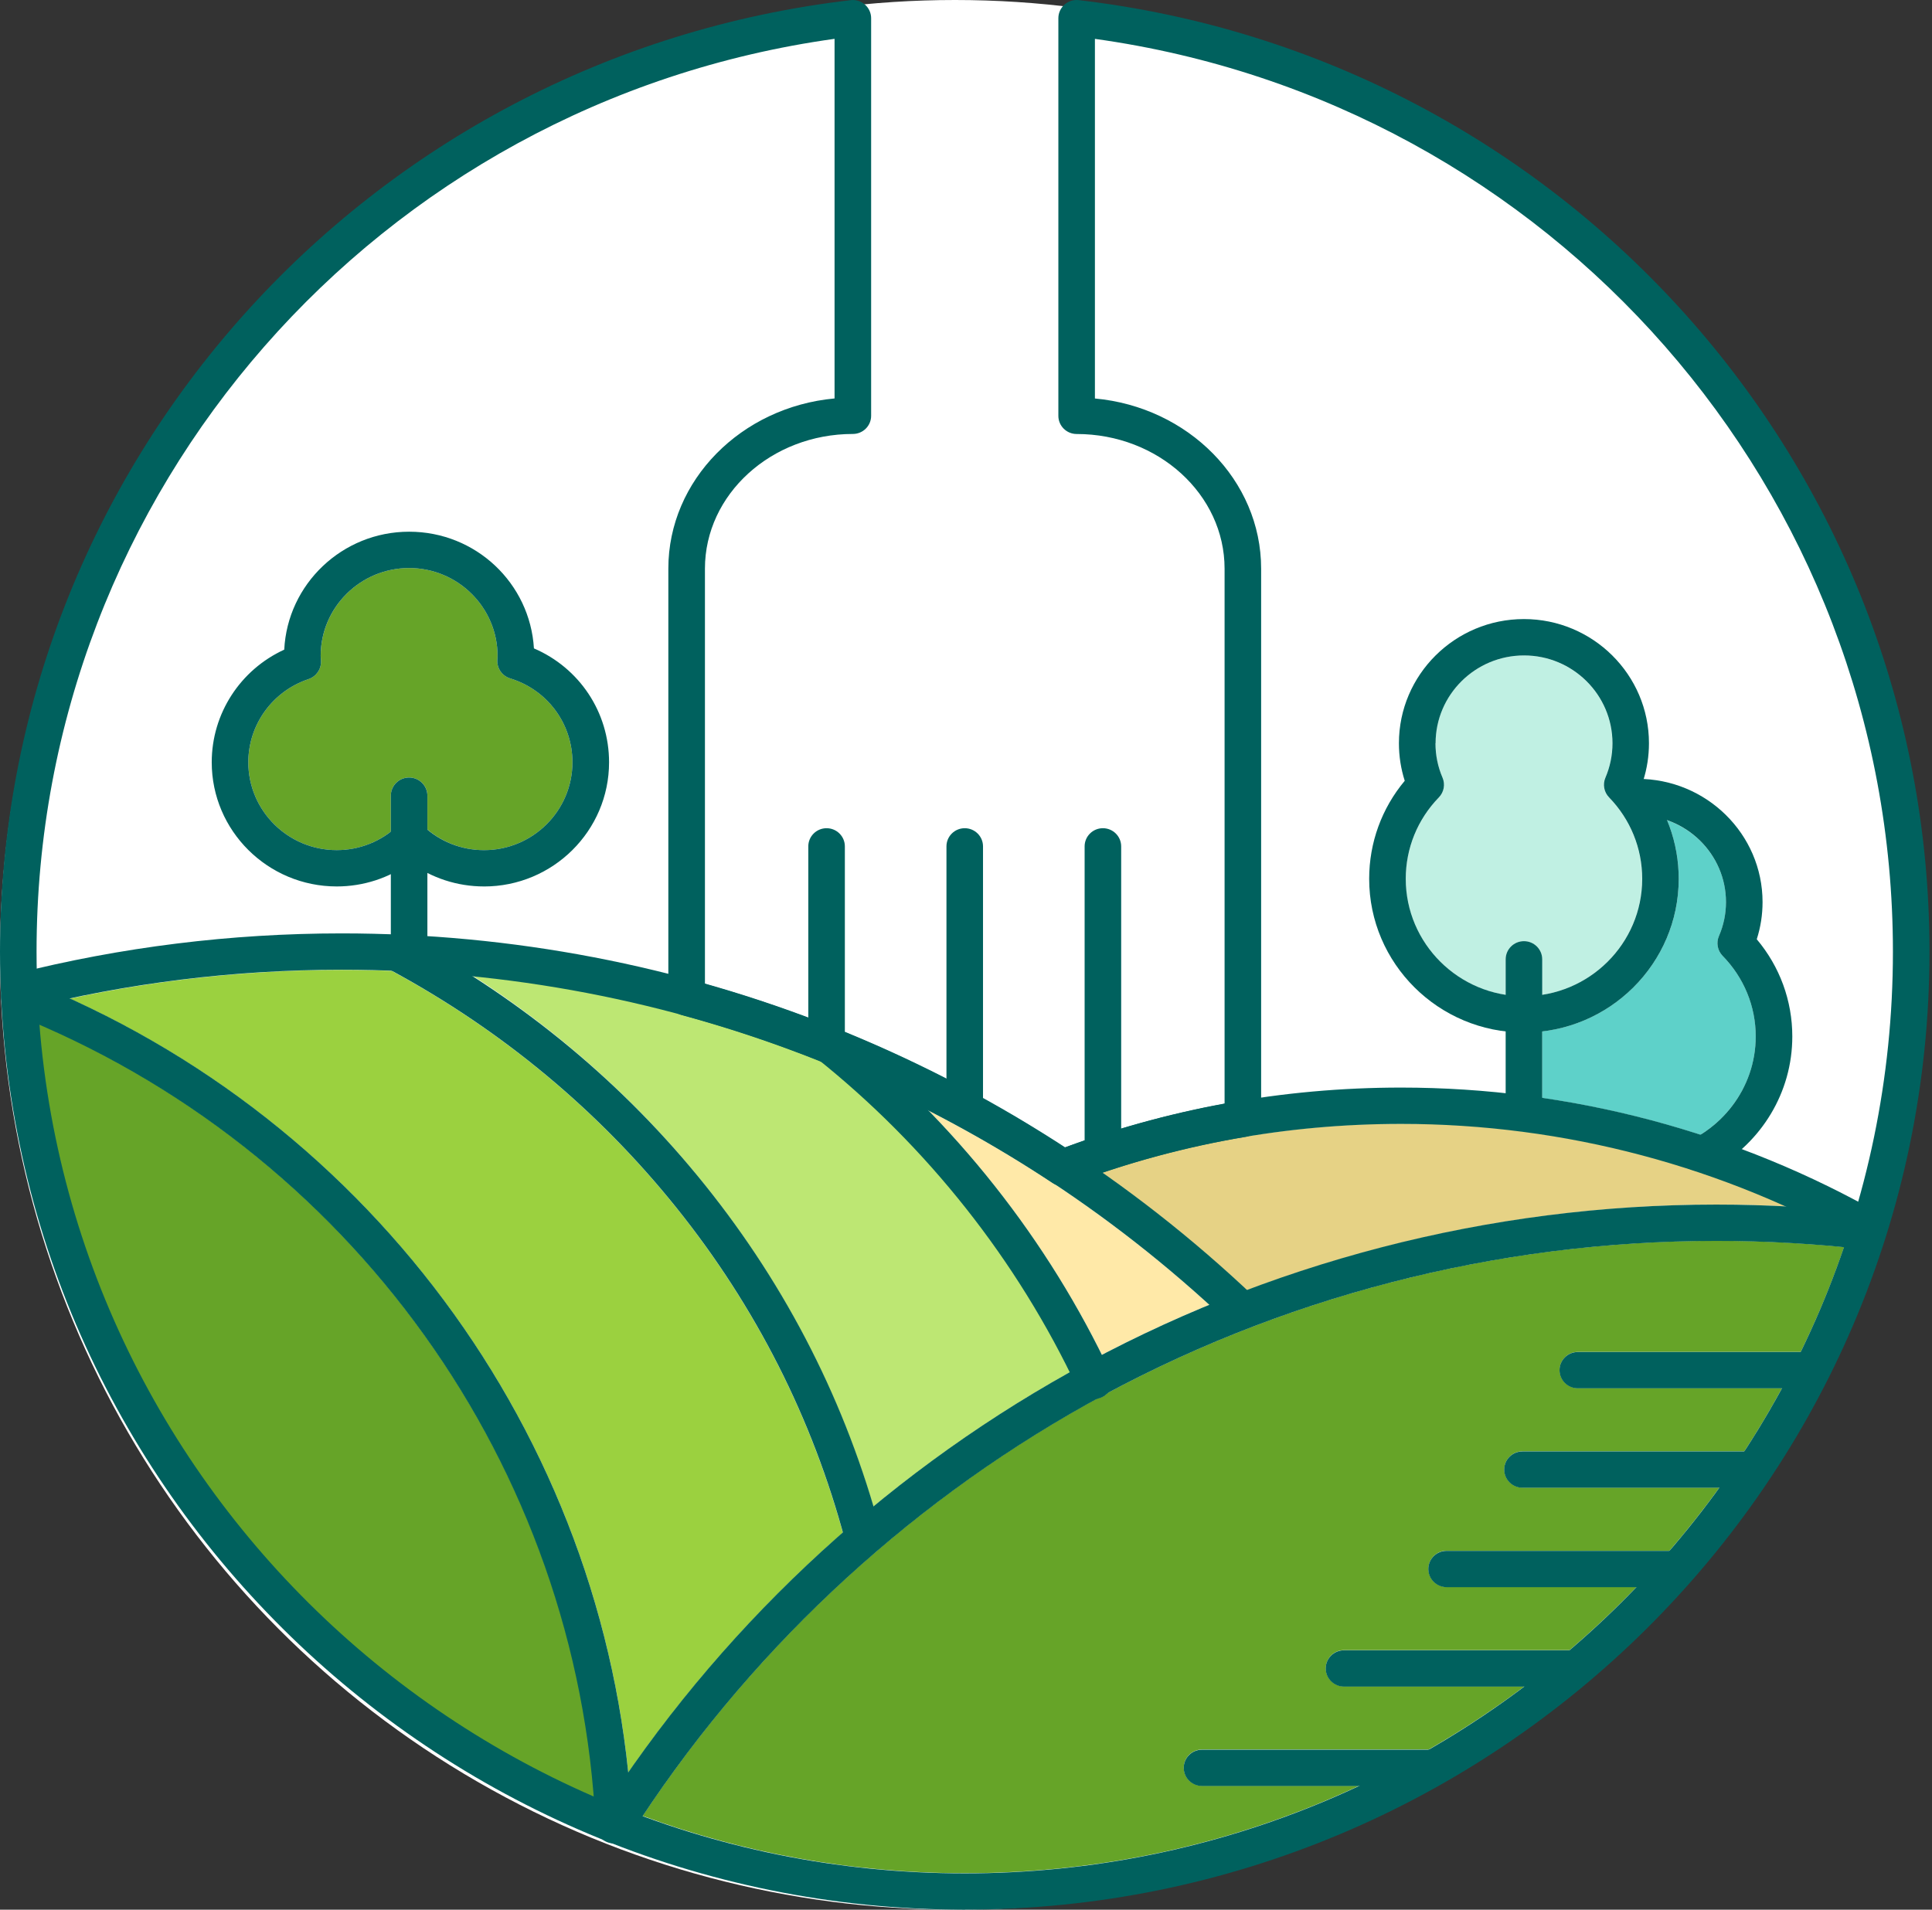 <svg width="88" height="87" viewBox="0 0 88 87" fill="none" xmlns="http://www.w3.org/2000/svg">
<rect x="0" y="0" width="88" height="87" fill="#333333" stroke="none"/>
<circle cx="43.5" cy="43.5" r="43.5" fill="white"/>
<path d="M55.084 59.442C52.867 57.422 50.516 55.591 48.053 53.952C48.016 53.934 47.978 53.914 47.943 53.892C46.114 52.684 44.227 51.585 42.29 50.593C45.485 53.873 48.165 57.643 50.188 61.723C51.786 60.889 53.42 60.129 55.085 59.442H55.084Z" fill="#FFE9A8"/>
<path d="M70.246 46.988V50.02C72.693 50.378 75.103 50.94 77.45 51.699C78.964 50.761 79.972 49.104 79.972 47.218C79.972 45.843 79.437 44.539 78.465 43.547C78.23 43.307 78.163 42.951 78.297 42.644C78.51 42.154 78.617 41.633 78.617 41.097C78.617 39.378 77.494 37.916 75.934 37.369C76.282 38.206 76.463 39.109 76.463 40.036C76.463 43.617 73.742 46.578 70.246 46.988Z" fill="#5ED1C9"/>
<path d="M64.029 40.04C64.029 42.708 66.005 44.925 68.579 45.323V43.707C68.579 43.25 68.952 42.88 69.412 42.88C69.871 42.88 70.244 43.25 70.244 43.707V45.323C72.819 44.925 74.795 42.706 74.795 40.04C74.795 38.65 74.259 37.331 73.287 36.33C73.055 36.091 72.989 35.737 73.12 35.431C73.333 34.934 73.442 34.408 73.442 33.864C73.442 31.658 71.634 29.863 69.413 29.863C67.192 29.863 65.385 31.658 65.385 33.864C65.385 34.407 65.492 34.934 65.706 35.431C65.837 35.736 65.772 36.09 65.54 36.33C64.566 37.331 64.031 38.65 64.031 40.04H64.029Z" fill="#C0F0E3"/>
<path d="M14.053 30.938C12.412 31.487 11.31 33.011 11.31 34.727C11.31 36.933 13.117 38.729 15.338 38.729C16.237 38.729 17.097 38.432 17.802 37.888V36.248C17.802 35.791 18.175 35.421 18.635 35.421C19.095 35.421 19.468 35.791 19.468 36.248V37.792C20.192 38.397 21.098 38.73 22.046 38.73C24.268 38.73 26.074 36.935 26.074 34.728C26.074 32.962 24.935 31.426 23.238 30.905C22.874 30.794 22.633 30.451 22.652 30.074L22.658 29.979C22.661 29.946 22.663 29.913 22.663 29.879C22.663 27.672 20.856 25.878 18.635 25.878C16.414 25.878 14.607 27.673 14.607 29.879C14.607 29.927 14.611 29.972 14.614 30.018L14.619 30.108C14.64 30.48 14.408 30.819 14.053 30.938Z" fill="#66A428"/>
<path d="M50.457 63.446C50.385 63.528 50.294 63.598 50.188 63.646C50.118 63.678 50.047 63.697 49.974 63.709C49.826 63.789 49.676 63.87 49.53 63.953C41.393 68.5 34.409 74.978 29.272 82.727C33.845 84.412 38.787 85.337 43.944 85.337C50.361 85.337 56.447 83.909 61.9 81.357H54.751C54.291 81.357 53.919 80.987 53.919 80.53C53.919 80.074 54.291 79.703 54.751 79.703H65.076C66.589 78.832 68.043 77.872 69.432 76.829H61.22C60.76 76.829 60.387 76.458 60.387 76.002C60.387 75.545 60.76 75.175 61.22 75.175H71.492C72.553 74.266 73.57 73.307 74.537 72.3H65.895C65.435 72.3 65.062 71.929 65.062 71.473C65.062 71.016 65.435 70.646 65.895 70.646H76.044C76.842 69.722 77.6 68.762 78.317 67.771H69.35C68.891 67.771 68.518 67.401 68.518 66.944C68.518 66.488 68.891 66.117 69.35 66.117H79.454C80.063 65.183 80.635 64.225 81.169 63.242H71.872C71.412 63.242 71.039 62.872 71.039 62.416C71.039 61.959 71.412 61.589 71.872 61.589H82.022C82.774 60.046 83.436 58.453 83.996 56.813C82.064 56.624 80.114 56.527 78.183 56.527C68.494 56.527 58.934 58.919 50.463 63.452L50.457 63.446Z" fill="#66A428"/>
<path d="M38.39 69.82C36.895 64.413 34.349 59.439 30.814 55.031C27.265 50.607 22.902 46.974 17.85 44.234C17.849 44.234 17.847 44.231 17.846 44.231C17.086 44.202 16.323 44.186 15.559 44.186C11.386 44.186 7.231 44.627 3.179 45.494C17.326 51.928 27.042 65.403 28.617 80.752C31.416 76.726 34.705 73.05 38.392 69.819L38.39 69.82Z" fill="#9BD13F"/>
<path d="M37.37 48.304C35.297 47.475 33.177 46.762 31.016 46.174C30.994 46.168 30.974 46.158 30.953 46.152C27.858 45.315 24.684 44.728 21.456 44.402C25.51 47.004 29.075 50.204 32.081 53.952C35.607 58.349 38.194 63.285 39.778 68.641C42.571 66.339 45.569 64.283 48.739 62.513C48.742 62.511 48.745 62.51 48.747 62.508C46.051 57.047 42.136 52.155 37.369 48.304H37.37Z" fill="#BDE773"/>
<path d="M56.758 51.775C56.758 51.775 56.753 51.776 56.75 51.778C55.392 52.005 54.046 52.298 52.719 52.655C52.705 52.659 52.691 52.662 52.675 52.666C52.374 52.748 52.072 52.832 51.773 52.921C51.734 52.932 51.695 52.943 51.656 52.956C51.386 53.036 51.119 53.12 50.852 53.204C50.785 53.225 50.718 53.246 50.651 53.268C50.499 53.318 50.347 53.371 50.195 53.422C52.502 55.041 54.708 56.832 56.796 58.785C63.617 56.215 70.902 54.877 78.259 54.877C79.307 54.877 80.36 54.907 81.415 54.961C75.928 52.484 69.93 51.188 63.85 51.188C61.456 51.188 59.087 51.386 56.758 51.775Z" fill="#E6D285"/>
<path d="M1.753 46.636C3.01 62.449 13.088 75.834 27.09 81.923C25.855 66.467 16.076 52.846 1.753 46.636Z" fill="#66A428"/>
<path d="M84.945 56.81C78.553 53.14 71.249 51.202 63.822 51.202C58.612 51.202 53.525 52.133 48.702 53.967L48.106 52.422C53.12 50.514 58.407 49.547 63.822 49.547C71.541 49.547 79.132 51.563 85.778 55.378L84.945 56.81Z" fill="#00615E"/>
<path d="M55.974 60.272C45.04 49.894 30.686 44.179 15.558 44.179C10.66 44.179 5.79 44.782 1.08 45.973L0.669 44.369C5.513 43.144 10.522 42.523 15.558 42.523C31.118 42.523 45.88 48.402 57.125 59.075L55.974 60.27V60.272Z" fill="#00615E"/>
<path d="M43.942 87C19.713 87 0 67.419 0 43.352C0 21.226 16.658 2.592 38.749 0.007C38.985 -0.021 39.223 0.053 39.4 0.211C39.577 0.368 39.679 0.593 39.679 0.83V18.943C39.679 19.4 39.306 19.77 38.847 19.77C35.131 19.77 32.109 22.523 32.109 25.906V44.821C37.911 46.467 43.419 48.972 48.496 52.279C50.85 51.409 53.294 50.739 55.778 50.282V25.907C55.778 22.524 52.755 19.772 49.039 19.772C48.58 19.772 48.207 19.401 48.207 18.945V0.828C48.207 0.593 48.309 0.368 48.486 0.21C48.664 0.053 48.901 -0.022 49.137 0.006C71.228 2.591 87.886 21.224 87.886 43.349C87.886 67.417 68.173 86.997 43.944 86.997L43.942 87ZM38.013 1.769C17.226 4.663 1.665 22.376 1.665 43.352C1.665 66.507 20.631 85.346 43.942 85.346C67.254 85.346 86.22 66.507 86.22 43.352C86.22 22.377 70.659 4.663 49.872 1.771V18.154C54.115 18.542 57.443 21.871 57.443 25.906V50.974C57.443 51.378 57.149 51.724 56.748 51.79C54.026 52.245 51.347 52.968 48.784 53.937C48.773 53.942 48.761 53.948 48.75 53.953C48.489 54.073 48.182 54.054 47.941 53.895C42.733 50.451 37.052 47.877 31.055 46.245C30.694 46.146 30.442 45.82 30.442 45.447V25.904C30.442 21.869 33.769 18.542 38.013 18.152V1.769Z" fill="#00615E"/>
<path d="M28.713 83.594L27.306 82.709C32.637 74.349 40.04 67.369 48.714 62.521C57.662 57.52 67.85 54.877 78.178 54.877C80.514 54.877 82.879 55.013 85.206 55.282L85.013 56.927C82.75 56.664 80.45 56.533 78.178 56.533C68.135 56.533 58.229 59.102 49.53 63.964C41.096 68.678 33.897 75.466 28.713 83.595V83.594Z" fill="#00615E"/>
<path d="M37.65 48.19C37.19 48.19 36.817 47.819 36.817 47.363V38.558C36.817 38.102 37.19 37.731 37.65 37.731C38.109 37.731 38.482 38.102 38.482 38.558V47.363C38.482 47.819 38.109 48.19 37.65 48.19Z" fill="#00615E"/>
<path d="M43.942 51.173C43.483 51.173 43.11 50.802 43.11 50.346V38.558C43.11 38.102 43.483 37.731 43.942 37.731C44.402 37.731 44.775 38.102 44.775 38.558V50.346C44.775 50.802 44.402 51.173 43.942 51.173Z" fill="#00615E"/>
<path d="M50.235 53.164C49.776 53.164 49.403 52.793 49.403 52.337V38.558C49.403 38.102 49.776 37.731 50.235 37.731C50.695 37.731 51.068 38.102 51.068 38.558V52.337C51.068 52.793 50.695 53.164 50.235 53.164Z" fill="#00615E"/>
<path d="M69.414 51.398C69.873 51.398 70.246 51.027 70.246 50.571V43.704C70.246 43.248 69.873 42.877 69.414 42.877C68.954 42.877 68.581 43.248 68.581 43.704V50.571C68.581 51.027 68.954 51.398 69.414 51.398Z" fill="#00615E"/>
<path d="M82.342 63.248H71.866C71.407 63.248 71.034 62.877 71.034 62.421C71.034 61.965 71.407 61.594 71.866 61.594H82.342C82.802 61.594 83.175 61.965 83.175 62.421C83.175 62.877 82.802 63.248 82.342 63.248Z" fill="#00615E"/>
<path d="M79.822 67.777H69.346C68.887 67.777 68.514 67.406 68.514 66.95C68.514 66.493 68.887 66.123 69.346 66.123H79.822C80.282 66.123 80.655 66.493 80.655 66.95C80.655 67.406 80.282 67.777 79.822 67.777Z" fill="#00615E"/>
<path d="M76.367 72.307H65.891C65.431 72.307 65.058 71.936 65.058 71.48C65.058 71.023 65.431 70.653 65.891 70.653H76.367C76.826 70.653 77.199 71.023 77.199 71.48C77.199 71.936 76.826 72.307 76.367 72.307Z" fill="#00615E"/>
<path d="M71.693 76.837H61.217C60.757 76.837 60.384 76.466 60.384 76.01C60.384 75.553 60.757 75.183 61.217 75.183H71.693C72.152 75.183 72.525 75.553 72.525 76.01C72.525 76.466 72.152 76.837 71.693 76.837Z" fill="#00615E"/>
<path d="M65.226 81.365H54.749C54.29 81.365 53.917 80.995 53.917 80.539C53.917 80.082 54.29 79.712 54.749 79.712H65.226C65.685 79.712 66.058 80.082 66.058 80.539C66.058 80.995 65.685 81.365 65.226 81.365Z" fill="#00615E"/>
<path d="M49.837 63.733C49.523 63.733 49.222 63.556 49.081 63.255C46.349 57.429 42.227 52.215 37.159 48.18C36.8 47.894 36.743 47.374 37.031 47.017C37.319 46.661 37.843 46.604 38.201 46.89C43.467 51.084 47.753 56.502 50.591 62.558C50.785 62.973 50.605 63.464 50.188 63.657C50.074 63.71 49.954 63.735 49.837 63.735V63.733Z" fill="#00615E"/>
<path d="M39.291 70.769C38.922 70.769 38.586 70.525 38.486 70.155C37.006 64.615 34.424 59.524 30.814 55.024C27.264 50.6 22.902 46.967 17.85 44.227C17.446 44.008 17.298 43.506 17.517 43.105C17.738 42.704 18.244 42.557 18.647 42.775C23.897 45.62 28.428 49.395 32.117 53.992C35.871 58.672 38.556 63.967 40.097 69.729C40.214 70.17 39.95 70.624 39.506 70.74C39.435 70.76 39.362 70.768 39.292 70.768L39.291 70.769Z" fill="#00615E"/>
<path d="M27.96 83.981C27.519 83.981 27.15 83.635 27.129 83.193C26.357 66.8 15.932 52.27 0.573 46.177C0.145 46.007 -0.063 45.526 0.108 45.101C0.278 44.677 0.763 44.47 1.19 44.639C17.154 50.973 27.989 66.076 28.793 83.115C28.814 83.572 28.459 83.959 27.999 83.981C27.985 83.981 27.973 83.981 27.96 83.981Z" fill="#00615E"/>
<path d="M62.364 40.036C62.364 38.392 62.935 36.825 63.984 35.571C63.808 35.02 63.719 34.447 63.719 33.86C63.719 30.741 66.273 28.203 69.413 28.203C72.553 28.203 75.108 30.741 75.108 33.86C75.108 34.446 75.019 35.02 74.843 35.571C75.892 36.825 76.463 38.392 76.463 40.036C76.463 43.897 73.301 47.038 69.413 47.038C65.526 47.038 62.364 43.897 62.364 40.036ZM65.384 33.861C65.384 34.404 65.491 34.931 65.705 35.428C65.836 35.733 65.771 36.087 65.539 36.327C64.565 37.329 64.03 38.647 64.03 40.037C64.03 42.985 66.445 45.386 69.415 45.386C72.385 45.386 74.8 42.987 74.8 40.037C74.8 38.647 74.263 37.329 73.291 36.327C73.059 36.088 72.993 35.734 73.125 35.428C73.337 34.931 73.446 34.405 73.446 33.861C73.446 31.655 71.639 29.86 69.418 29.86C67.197 29.86 65.389 31.655 65.389 33.861H65.384Z" fill="#00615E"/>
<path d="M78.113 53.235C80.218 52.032 81.637 49.785 81.637 47.218C81.637 45.588 81.066 44.034 80.018 42.79C80.193 42.244 80.282 41.677 80.282 41.097C80.282 38.002 77.727 35.482 74.587 35.482V37.136C76.809 37.136 78.616 38.912 78.616 41.096C78.616 41.633 78.508 42.153 78.296 42.643C78.163 42.949 78.229 43.306 78.463 43.546C79.434 44.538 79.971 45.842 79.971 47.217C79.971 49.59 78.375 51.602 76.185 52.273C75.68 52.428 77.073 53.826 78.111 53.233L78.113 53.235Z" fill="#00615E"/>
<path d="M18.635 44.14C18.175 44.14 17.802 43.769 17.802 43.313V36.249C17.802 35.793 18.175 35.422 18.635 35.422C19.094 35.422 19.467 35.793 19.467 36.249V43.313C19.467 43.769 19.094 44.14 18.635 44.14Z" fill="#00615E"/>
<path d="M22.046 40.384C20.829 40.384 19.663 40.001 18.692 39.295C17.721 40.001 16.555 40.384 15.338 40.384C12.198 40.384 9.644 37.846 9.644 34.727C9.644 32.504 10.948 30.513 12.947 29.596C13.095 26.608 15.59 24.223 18.635 24.223C21.68 24.223 24.141 26.577 24.32 29.539C26.39 30.429 27.742 32.442 27.742 34.728C27.742 37.848 25.187 40.385 22.047 40.385L22.046 40.384ZM18.692 37.391C18.899 37.391 19.107 37.467 19.268 37.62C20.022 38.336 21.009 38.73 22.046 38.73C24.268 38.73 26.074 36.935 26.074 34.728C26.074 32.962 24.934 31.426 23.237 30.905C22.874 30.794 22.633 30.451 22.652 30.074L22.658 29.979C22.66 29.946 22.663 29.913 22.663 29.879C22.663 27.673 20.856 25.878 18.635 25.878C16.414 25.878 14.606 27.673 14.606 29.879C14.606 29.927 14.611 29.972 14.613 30.018L14.619 30.108C14.64 30.48 14.408 30.819 14.053 30.938C12.412 31.487 11.31 33.011 11.31 34.727C11.31 36.933 13.117 38.729 15.338 38.729C16.376 38.729 17.362 38.335 18.118 37.619C18.279 37.466 18.485 37.39 18.694 37.39L18.692 37.391Z" fill="#00615E"/>
</svg>
